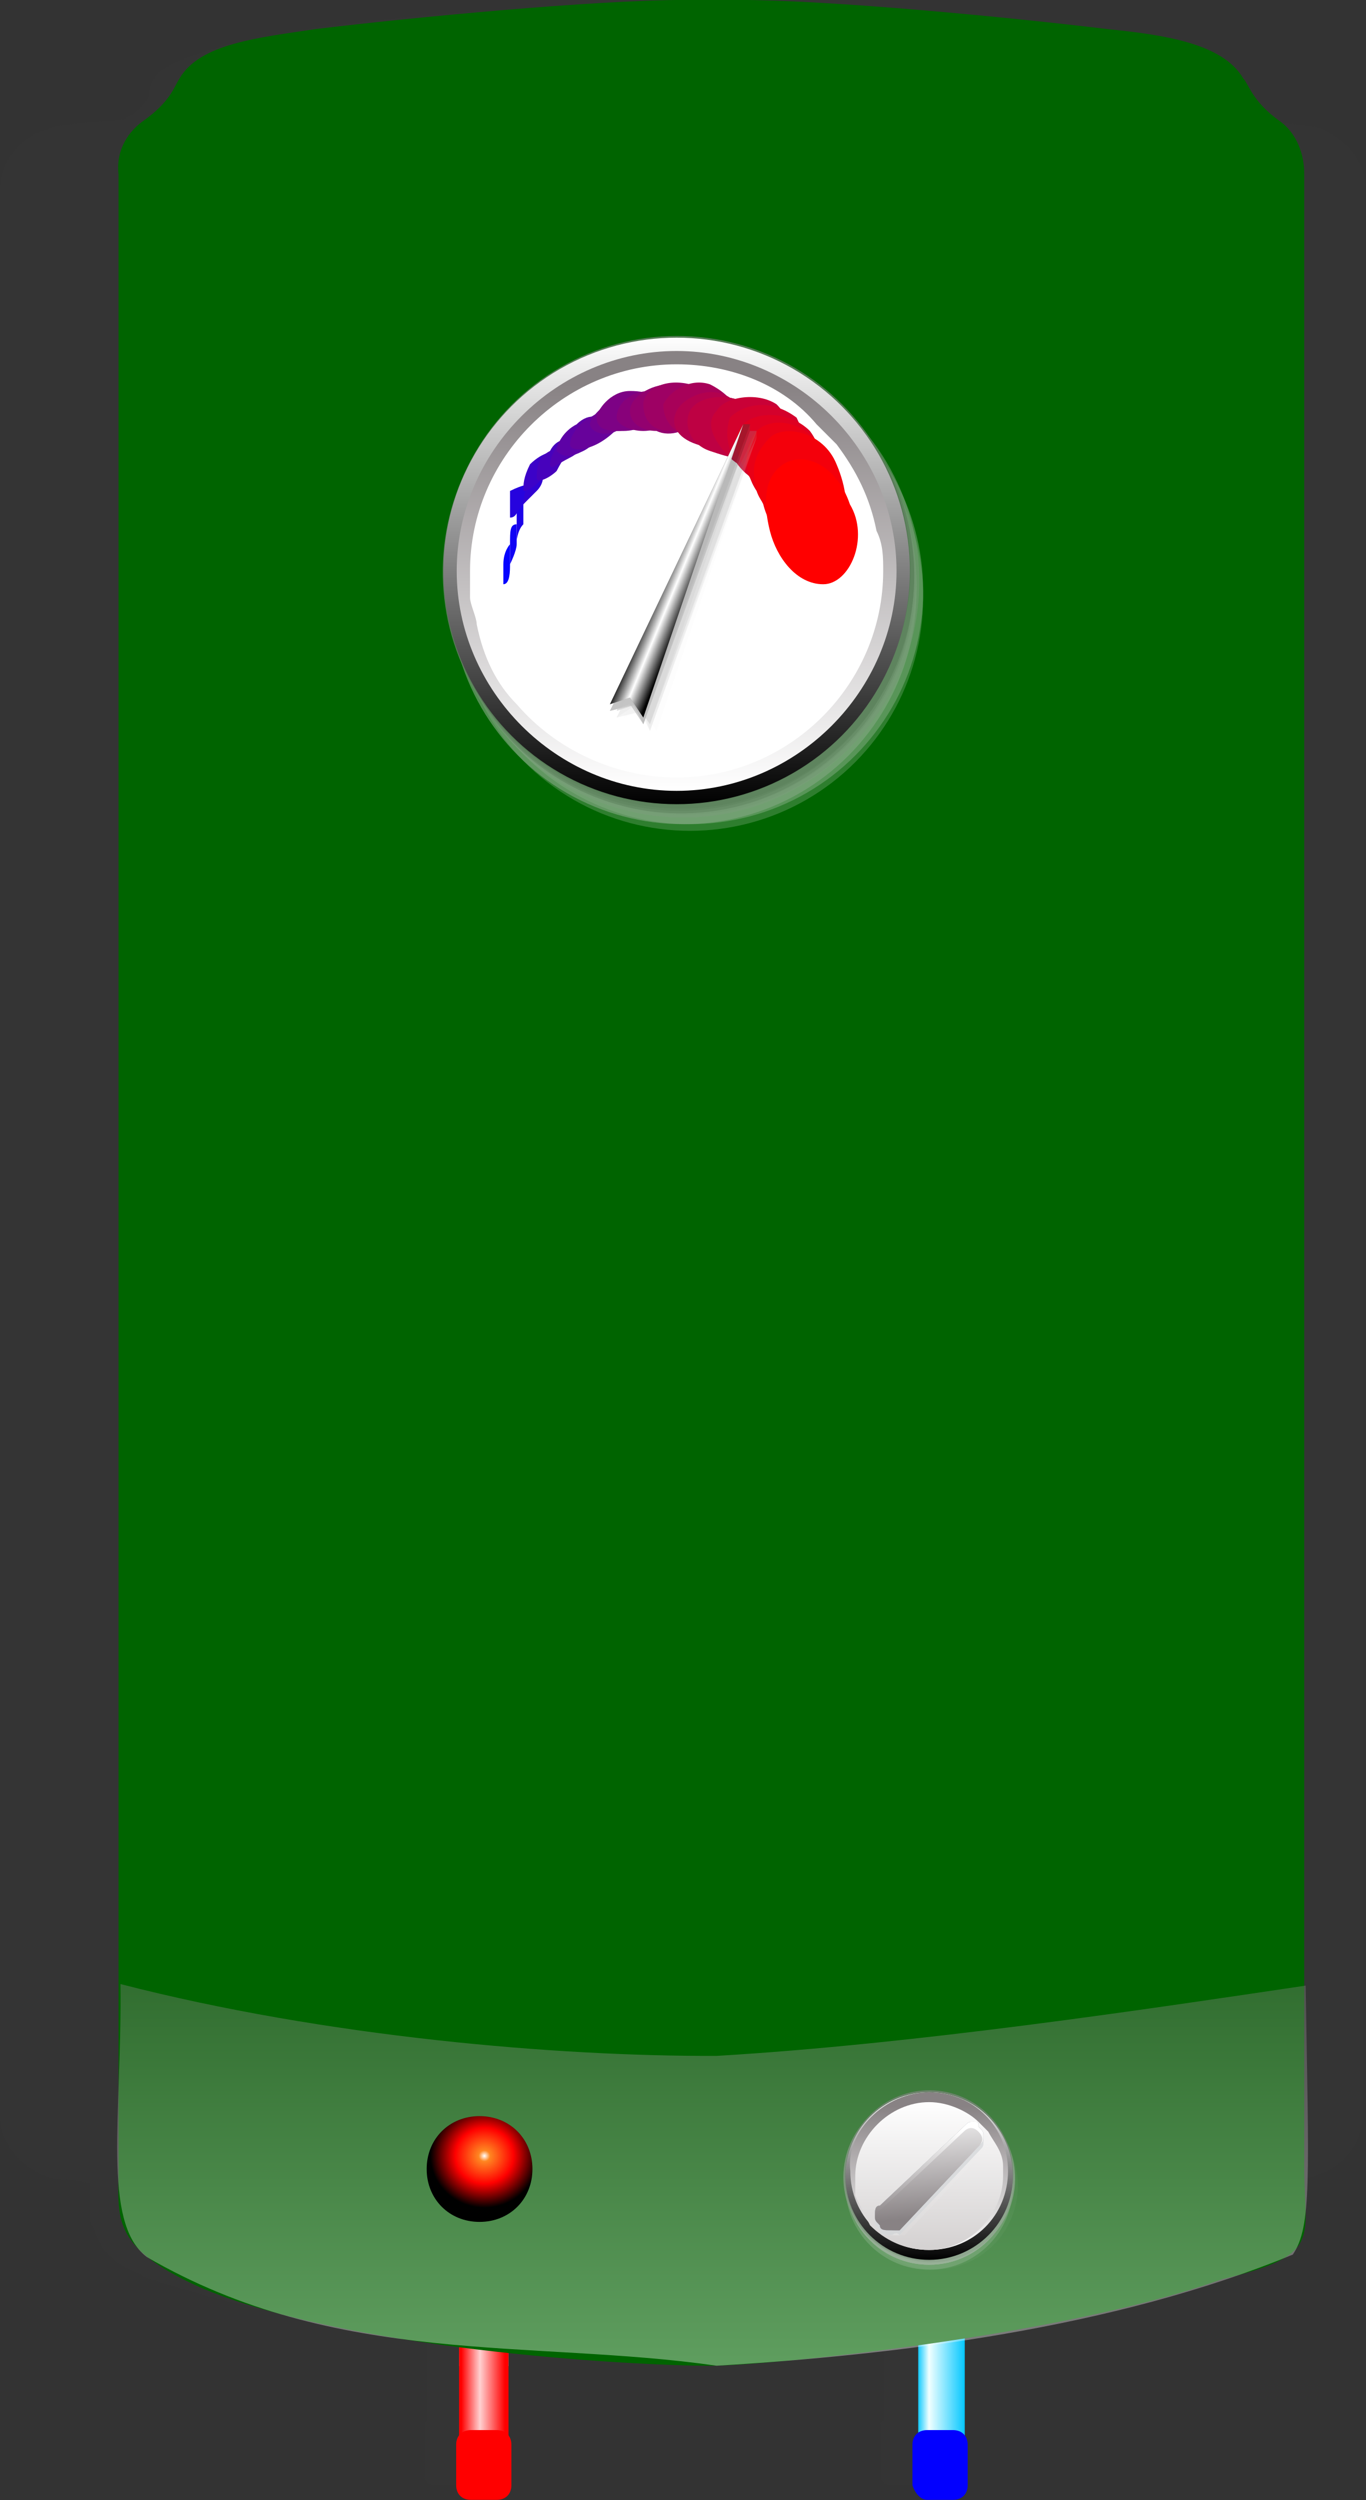<?xml version="1.0" encoding="UTF-8" standalone="no"?>
<!-- Generator: Adobe Illustrator 22.1.0, SVG Export Plug-In . SVG Version: 6.00 Build 0)  -->

<svg
   version="1.1"
   id="Calque_3"
   x="0px"
   y="0px"
   viewBox="0 0 69.942 128"
   xml:space="preserve"
   sodipodi:docname="chauffe_eau_source.svg"
   inkscape:version="1.2.2 (b0a8486541, 2022-12-01)"
   width="69.942"
   height="128"
   xmlns:inkscape="http://www.inkscape.org/namespaces/inkscape"
   xmlns:sodipodi="http://sodipodi.sourceforge.net/DTD/sodipodi-0.dtd"
   xmlns:xlink="http://www.w3.org/1999/xlink"
   xmlns="http://www.w3.org/2000/svg"
   xmlns:svg="http://www.w3.org/2000/svg"><rect x="0" y="0" width="69.942" height="128" fill="#333333" stroke="none"/><defs
   id="defs450" /><sodipodi:namedview
   id="namedview448"
   pagecolor="#ffffff"
   bordercolor="#666666"
   borderopacity="1.0"
   inkscape:showpageshadow="2"
   inkscape:pageopacity="0.0"
   inkscape:pagecheckerboard="true"
   inkscape:deskcolor="#d1d1d1"
   showgrid="false"
   inkscape:zoom="6.109375"
   inkscape:cx="35.191816"
   inkscape:cy="66.127877"
   inkscape:window-width="1920"
   inkscape:window-height="1043"
   inkscape:window-x="0"
   inkscape:window-y="0"
   inkscape:window-maximized="1"
   inkscape:current-layer="g443" />
<style
   type="text/css"
   id="style2">
	.st0{fill:none;}
	.st1{fill:#572A2D;}
	.st2{display:none;}
	.st3{display:inline;fill:url(#SVGID_2_);}
	.st4{display:inline;fill:#1B681F;}
	.st5{display:inline;fill:#114F12;}
	.st6{display:inline;fill:#1E7224;}
	.st7{display:inline;fill:#2B892F;}
	.st8{display:inline;fill:#33322D;}
	.st9{display:inline;fill:#2A912F;}
	.st10{fill:#13375B;}
	.st11{fill:url(#SVGID_3_);}
	.st12{opacity:6.000000e-02;}
	.st13{fill:#404040;}
	.st14{fill:url(#SVGID_4_);}
	.st15{opacity:0.54;fill:url(#SVGID_5_);enable-background:new    ;}
	.st16{fill:#0200FF;}
	.st17{opacity:0.54;fill:url(#SVGID_6_);enable-background:new    ;}
	.st18{fill:url(#SVGID_7_);}
	.st19{fill:#FF0000;}
	.st20{fill:#FFFFFF;}
	.st21{fill:#F00810;}
	.st22{fill:#FF080B;}
	.st23{fill:url(#SVGID_8_);}
	.st24{fill:url(#SVGID_9_);}
	.st25{opacity:0.62;}
	.st26{opacity:0;fill:#FFFFFF;}
	.st27{opacity:5.882353e-02;fill:#F8F8F8;}
	.st28{opacity:0.118;fill:#F1F1F1;}
	.st29{opacity:0.176;fill:#EAEAEA;}
	.st30{opacity:0.235;fill:#E3E3E3;}
	.st31{opacity:0.294;fill:#DCDCDC;}
	.st32{opacity:0.353;fill:#D5D5D5;}
	.st33{opacity:0.412;fill:#CECECE;}
	.st34{opacity:0.471;fill:#C7C7C7;}
	.st35{opacity:0.529;fill:#C0C0C0;}
	.st36{opacity:0.588;fill:#B9B9B9;}
	.st37{opacity:0.647;fill:#B2B2B2;}
	.st38{opacity:0.706;fill:#ABABAB;}
	.st39{opacity:0.765;fill:#A4A4A4;}
	.st40{opacity:0.824;fill:#9D9D9D;}
	.st41{opacity:0.882;fill:#969696;}
	.st42{opacity:0.941;fill:#8F8F8F;}
	.st43{fill:#888888;}
	.st44{fill:url(#SVGID_10_);}
	.st45{fill:url(#SVGID_11_);}
	.st46{fill:url(#SVGID_12_);}
	.st47{fill:#0603FF;}
	.st48{fill:#1103F4;}
	.st49{fill:#1C03E9;}
	.st50{fill:#2603DE;}
	.st51{fill:#3102D3;}
	.st52{fill:#3C02C8;}
	.st53{fill:#4702BC;}
	.st54{fill:#5202B1;}
	.st55{fill:#5D02A6;}
	.st56{fill:#67029B;}
	.st57{fill:#720290;}
	.st58{fill:#7D0285;}
	.st59{fill:#88017A;}
	.st60{fill:#93016F;}
	.st61{fill:#9E0164;}
	.st62{fill:#A80159;}
	.st63{fill:#B3014E;}
	.st64{fill:#BE0143;}
	.st65{fill:#C90137;}
	.st66{fill:#D4012C;}
	.st67{fill:#DF0021;}
	.st68{fill:#E90016;}
	.st69{fill:#F4000B;}
	.st70{opacity:0.36;}
	.st71{opacity:5.882353e-02;fill:#F2F2F2;}
	.st72{opacity:0.118;fill:#E5E5E5;}
	.st73{opacity:0.176;fill:#D8D8D8;}
	.st74{opacity:0.235;fill:#CBCBCB;}
	.st75{opacity:0.294;fill:#BEBEBE;}
	.st76{opacity:0.353;fill:#B1B1B1;}
	.st77{opacity:0.412;fill:#A4A4A4;}
	.st78{opacity:0.471;fill:#979797;}
	.st79{opacity:0.529;fill:#8A8A8A;}
	.st80{opacity:0.588;fill:#7D7D7D;}
	.st81{opacity:0.647;fill:#707070;}
	.st82{opacity:0.706;fill:#636363;}
	.st83{opacity:0.765;fill:#565656;}
	.st84{opacity:0.824;fill:#494949;}
	.st85{opacity:0.882;fill:#3C3C3C;}
	.st86{opacity:0.941;fill:#2F2F2F;}
	.st87{fill:#222222;}
	.st88{fill:url(#SVGID_13_);}
	.st89{opacity:0.39;fill:#FFFFFF;}
	.st90{fill:url(#SVGID_14_);}
	.st91{fill:url(#SVGID_15_);}
	.st92{fill:url(#SVGID_16_);}
	.st93{opacity:0.76;}
	.st94{opacity:5.882353e-02;fill:#FAFBFB;}
	.st95{opacity:0.118;fill:#F6F6F7;}
	.st96{opacity:0.176;fill:#F1F2F3;}
	.st97{opacity:0.235;fill:#EDEEEF;}
	.st98{opacity:0.294;fill:#E8EAEB;}
	.st99{opacity:0.353;fill:#E4E5E7;}
	.st100{opacity:0.412;fill:#DFE1E3;}
	.st101{opacity:0.471;fill:#DBDDDF;}
	.st102{opacity:0.529;fill:#D6D8DB;}
	.st103{opacity:0.588;fill:#D2D4D7;}
	.st104{opacity:0.647;fill:#CDD0D3;}
	.st105{opacity:0.706;fill:#C9CBCF;}
	.st106{opacity:0.765;fill:#C4C7CB;}
	.st107{opacity:0.824;fill:#C0C3C7;}
	.st108{opacity:0.882;fill:#BBBFC3;}
	.st109{opacity:0.941;fill:#B7BABF;}
	.st110{fill:#B2B6BB;}
	.st111{fill:url(#SVGID_17_);}
	.st112{fill:url(#SVGID_18_);}
	.st113{opacity:0.37;fill:url(#SVGID_19_);enable-background:new    ;}
</style>
<pattern
   y="128"
   width="32.2"
   height="34.5"
   patternUnits="userSpaceOnUse"
   id="SVGID_1_"
   viewBox="0 -34.5 32.2 34.5"
   style="overflow:visible">
	<g
   id="g32">
		<rect
   y="-34.5"
   class="st0"
   width="32.2"
   height="34.5"
   id="rect4" />
		<g
   id="g30">
			<rect
   y="-34.5"
   class="st0"
   width="32.2"
   height="34.5"
   id="rect6" />
			<g
   id="g28">
				<rect
   y="-34.5"
   class="st0"
   width="32.2"
   height="34.5"
   id="rect8" />
				<g
   id="g26">
					<rect
   y="-34.5"
   class="st0"
   width="32.2"
   height="34.5"
   id="rect10" />
					<g
   id="g24">
						<rect
   y="-34.5"
   class="st0"
   width="32.2"
   height="34.5"
   id="rect12" />
						<g
   id="g22">
							<rect
   y="-34.5"
   class="st0"
   width="32.2"
   height="34.5"
   id="rect14" />
							<g
   id="g20">
								<rect
   y="-34.5"
   class="st0"
   width="32.2"
   height="34.5"
   id="rect16" />
								<rect
   y="-34.5"
   class="st1"
   width="32.2"
   height="34.5"
   id="rect18" />
							</g>
						</g>
					</g>
				</g>
			</g>
		</g>
	</g>
</pattern>
<g
   id="g72"
   transform="translate(-39.5,-25.5)">
	<g
   id="g70">
		<g
   id="g68">
			<g
   id="g66">
				<g
   class="st2"
   id="g64">
					<pattern
   id="SVGID_2_"
   xlink:href="#SVGID_1_"
   patternTransform="matrix(1.781 0 0 1.655 31558.354 59959.527)">
					</pattern>
					<path
   class="st3"
   d="M 11.1,68.1 11,68.2 H 3.9 c -0.1,0 -0.1,0 -0.1,-0.1 L 2.7,59 c 0,-0.1 0,-0.1 0.1,-0.1 H 12 c 0.1,0 0.1,0.1 0.1,0.1 z"
   id="path36" />
					<path
   class="st4"
   d="M 4.8,40.6 C 4,37.3 4.2,33.1 5.7,32.8 c 1.4,-0.3 3.6,3.5 4.4,6.7 0.8,3.3 -0.1,4.8 -1.5,5.1 -1.5,0.3 -3,-0.8 -3.8,-4 z"
   id="path38" />
					<path
   class="st5"
   d="m 8.5,58.7 v 0 C 8.4,58.7 8.3,58.6 8.3,58.4 9.1,54.8 9.4,51 9.1,47.3 8.8,43.5 7.9,39.9 6.4,36.4 c 0,-0.1 0,-0.2 0.1,-0.3 0.1,0 0.3,0 0.3,0.1 1.5,3.5 2.4,7.2 2.7,11 0.3,3.8 0.1,7.6 -0.8,11.3 0,0.1 -0.1,0.2 -0.2,0.2 z"
   id="path40" />
					<path
   class="st6"
   d="M 0.1,41.3 C -1.3,38.2 -1.9,34 -0.6,33.5 0.8,33 3.6,36.3 5,39.4 6.4,42.5 5.8,44.1 4.5,44.6 3.1,45.2 1.5,44.4 0.1,41.3 Z"
   id="path42" />
					<path
   class="st6"
   d="M -0.1,48.5 C -1.9,46.4 -3.3,43.3 -2.4,42.6 -1.5,41.9 1.5,43.9 3.2,46 5,48.1 5,49.5 4,50.1 3.1,50.8 1.7,50.5 -0.1,48.5 Z"
   id="path44" />
					<path
   class="st6"
   d="m 16.9,48.5 c 2.2,-1.9 4.2,-4.9 3.4,-5.8 -0.8,-0.8 -4.2,0.8 -6.4,2.7 -2.2,1.9 -2.4,3.3 -1.5,4.2 0.7,0.8 2.3,0.8 4.5,-1.1 z"
   id="path46" />
					<path
   class="st7"
   d="m 12.7,42.4 c 1,-3.2 1.2,-7.5 -0.3,-7.8 -1.4,-0.4 -3.8,3.2 -4.9,6.4 -1,3.2 -0.3,4.8 1.1,5.2 1.5,0.3 3.1,-0.6 4.1,-3.8 z"
   id="path48" />
					<path
   class="st5"
   d="m 8.9,58.7 v 0 c -0.1,0 -0.2,-0.1 -0.2,-0.2 0.2,-2.7 1.1,-5.4 2.6,-7.9 1.5,-2.4 3.6,-4.5 6,-6 0.1,-0.1 0.2,0 0.3,0.1 0.1,0.1 0,0.2 -0.1,0.3 -2.4,1.5 -4.4,3.5 -5.9,5.9 -1.5,2.4 -2.4,5 -2.6,7.7 0.1,0.1 0,0.1 -0.1,0.1 z"
   id="path50" />
					<path
   class="st5"
   d="m 7.1,58.5 v 0 C 7,58.5 6.9,58.4 6.9,58.3 7,54.6 6.6,50.8 5.5,47.2 4.5,43.6 2.8,40.1 0.7,37 c -0.1,-0.1 0,-0.2 0.1,-0.3 0.1,-0.1 0.2,0 0.3,0.1 2.1,3.2 3.8,6.7 4.8,10.4 1.1,3.7 1.5,7.5 1.4,11.2 0.1,0 0,0.1 -0.2,0.1 z"
   id="path52" />
					<path
   class="st5"
   d="m 7.7,58.6 v 0 C 7.6,58.6 7.5,58.5 7.5,58.4 L 8.4,49.2 C 8.7,46 9,42.7 10.2,39.5 c 0,-0.1 0.2,-0.2 0.3,-0.1 0.1,0 0.2,0.2 0.1,0.3 -1.1,3.1 -1.5,6.4 -1.8,9.5 l -0.9,9.2 c 0,0.1 -0.1,0.2 -0.2,0.2 z"
   id="path54" />
					<path
   class="st5"
   d="M 6.9,58.8 C 6.8,58.8 6.7,58.7 6.7,58.6 6.4,53.9 4.1,49.4 0.5,46.1 0.4,46 0.4,45.9 0.5,45.8 c 0.1,-0.1 0.2,-0.1 0.3,0 3.7,3.3 6,8 6.3,12.8 0,0.1 -0.1,0.2 -0.2,0.2 z"
   id="path56" />
					<path
   class="st8"
   d="m 12.4,59.2 c 0,0.1 -0.1,0.1 -0.1,0.1 H 2.6 c -0.1,0 -0.1,0 -0.1,-0.1 v -1.5 c 0,-0.1 0.1,-0.1 0.1,-0.1 h 9.7 c 0.1,0 0.1,0 0.1,0.1 z"
   id="path58" />
					<path
   class="st9"
   d="m -2,53.3 c -1,2.5 -1.3,5.9 0.1,6.4 1.4,0.5 3.7,-2.2 4.7,-4.7 1,-2.4 -3.7,-4.2 -4.8,-1.7 z"
   id="path60" />
					<path
   class="st4"
   d="m -1.4,57.5 0.1,-0.4 C -0.8,55.7 -0.4,54.7 0,53.9 0.5,53 0.9,52.5 1.4,52.3 1.9,52.1 2.4,52.2 3.1,52.5 4.2,53 5,54 5.5,55.4 5.8,56 6,56.8 6,57.6 H 5.6 c -0.2,-1.8 -1,-4 -2.7,-4.8 -0.6,-0.2 -1,-0.3 -1.3,-0.1 -0.9,0.4 -1.5,1.9 -2.5,4.6 L -1,57.6 c 0,0.1 -0.2,0.2 -0.3,0.1 -0.1,0 -0.2,-0.1 -0.1,-0.2 z"
   id="path62" />
				</g>
			</g>
		</g>
	</g>
</g>
<g
   id="g445"
   transform="translate(-39.5,-25.5)">
	
	
	<g
   id="g443">
		<g
   class="st12"
   id="g87"
   transform="matrix(1.488,0,0,1.488,-19.281,-12.447)"
   style="stroke-width:0.672">
			<path
   class="st13"
   d="m 86.5,33.7 c 0,-0.6 0,-1.1 0,-1.7 0,-0.8 -0.5,-1.5 -1.2,-1.9 -0.3,-0.2 -0.7,-0.3 -1.1,-0.3 -0.6,-0.1 -1.2,-0.1 -1.8,-0.2 -0.1,0 -0.1,0 -0.2,0 -0.1,-0.1 -0.2,-0.1 -0.3,-0.2 -0.2,-0.1 -0.3,-0.3 -0.4,-0.4 -0.1,-0.2 -0.1,-0.4 -0.2,-0.6 -0.1,-0.2 -0.2,-0.3 -0.4,-0.5 -1,-0.8 -3.8,-1.4 -7.2,-1.7 -3.1,-0.4 -6.8,-0.5 -10.6,-0.5 -3.4,0 -6.7,0.1 -9.7,0.4 -4,0.4 -7.1,1 -8.3,1.8 -0.2,0.1 -0.3,0.3 -0.4,0.5 -0.1,0.2 0,0.4 -0.2,0.6 -0.1,0.1 -0.2,0.3 -0.4,0.4 -0.1,0.1 -0.2,0.1 -0.3,0.2 -0.7,0.1 -1.4,0.1 -2,0.2 -0.4,0 -0.8,0.2 -1.1,0.3 -0.7,0.4 -1.2,1.1 -1.2,1.9 0,0.6 0,1.1 0,1.7 0,8.9 0,17.9 0,26.8 0,12.6 0,25.2 0,37.8 0,0.8 0.5,1.5 1.2,1.9 0.3,0.2 0.7,0.3 1.1,0.3 0.3,0 0.5,0.1 0.8,0.1 0,0.1 0,0.1 0,0.2 0,0.2 0,0.3 0,0.5 0,0.2 0,0.3 0,0.5 0,0.1 0,0.2 0.1,0.3 0.2,0.7 0.6,1.2 1.3,1.5 v 0 c 0.2,0.1 0.4,0.2 0.6,0.3 2.5,0.8 5.2,1.4 7.7,1.9 0.6,0.1 1.3,0.2 1.9,0.3 v 1.2 1.5 c -0.1,0 -0.1,0.1 -0.1,0.2 v 1.7 c 0,0.1 0.1,0.3 0.3,0.3 h 1.2 c 0.2,0 0.3,-0.1 0.3,-0.3 V 109 c 0,-0.1 0,-0.2 -0.1,-0.2 v -1.5 -1 c 0.6,0.1 1.1,0.1 1.7,0.2 1.8,0.2 3.6,0.2 5.4,0.2 2.3,0 4.7,-0.1 7,-0.4 v 1 1.5 c -0.1,0 -0.1,0.1 -0.1,0.2 v 1.7 c 0,0.1 0.1,0.3 0.3,0.3 h 1.2 c 0.2,0 0.3,-0.1 0.3,-0.3 V 109 c 0,-0.1 0,-0.2 -0.1,-0.2 v -1.5 -1.2 0 c 0.9,-0.1 1.9,-0.3 2.8,-0.5 1.1,-0.2 2.1,-0.4 3.3,-0.7 1.2,-0.3 2.4,-0.6 3.7,-1 0.2,-0.1 0.4,-0.2 0.6,-0.3 v 0 c 0.6,-0.3 1.1,-0.8 1.3,-1.5 0,-0.1 0,-0.2 0.1,-0.3 0,-0.2 0,-0.3 0,-0.5 0,-0.2 0,-0.3 0,-0.5 0,-0.1 0,-0.1 0,-0.2 0.3,0 0.5,-0.1 0.8,-0.1 0.4,0 0.8,-0.2 1.1,-0.3 0.7,-0.4 1.2,-1.1 1.2,-1.9 0,-12.6 0,-25.2 0,-37.8 0.1,-8.9 0.1,-17.9 0.1,-26.8 z"
   id="path85"
   style="stroke-width:0.672" />
		</g>
		<g
   id="g127"
   transform="matrix(1.488,0,0,1.488,-17.346,-13.319)"
   style="stroke-width:0.672">
			
				<linearGradient
   id="SVGID_4_"
   gradientUnits="userSpaceOnUse"
   x1="-2519.4"
   y1="1114.75"
   x2="-2517.767"
   y2="1114.75"
   gradientTransform="matrix(-1,0,0,1,-2448,-1006)">
				<stop
   offset="0"
   style="stop-color:#04C7FF"
   id="stop89" />
				<stop
   offset="0.757"
   style="stop-color:#F1FFFF"
   id="stop91" />
				<stop
   offset="1"
   style="stop-color:#04C7FF"
   id="stop93" />
			</linearGradient>
			<polygon
   class="st14"
   points="71.4,106.1 69.8,106.1 69.8,111.4 71.4,111.4 "
   id="polygon96"
   style="fill:url(#SVGID_4_);stroke-width:0.672" />
			
				<linearGradient
   id="SVGID_5_"
   gradientUnits="userSpaceOnUse"
   x1="-2518.6"
   y1="1113.521"
   x2="-2518.6"
   y2="1112.08"
   gradientTransform="matrix(-1,0,0,1,-2448,-1006)">
				<stop
   offset="0"
   style="stop-color:#FFFFFF"
   id="stop98" />
				<stop
   offset="1"
   style="stop-color:#0B0909"
   id="stop100" />
			</linearGradient>
			
			<path
   class="st16"
   d="M 70.1,112.1 H 71 c 0.3,0 0.5,-0.2 0.5,-0.5 v -1.4 c 0,-0.3 -0.2,-0.5 -0.5,-0.5 h -0.9 c -0.3,0 -0.5,0.2 -0.5,0.5 v 1.4 c 0.1,0.3 0.3,0.5 0.5,0.5 z"
   id="path105"
   style="stroke-width:0.672" />
			
				<linearGradient
   id="SVGID_6_"
   gradientUnits="userSpaceOnUse"
   x1="-2502.85"
   y1="1113.521"
   x2="-2502.85"
   y2="1112.08"
   gradientTransform="matrix(-1,0,0,1,-2448,-1006)">
				<stop
   offset="0"
   style="stop-color:#FFFFFF"
   id="stop107" />
				<stop
   offset="1"
   style="stop-color:#0B0909"
   id="stop109" />
			</linearGradient>
			<polygon
   class="st17"
   points="55.7,106.1 54,106.1 54,107.5 55.7,107.5 "
   id="polygon112"
   style="fill:url(#SVGID_6_);stroke-width:0.672" />
			
				<linearGradient
   id="SVGID_7_"
   gradientUnits="userSpaceOnUse"
   x1="-2503.704"
   y1="1114.75"
   x2="-2502.071"
   y2="1114.75"
   gradientTransform="matrix(-1,0,0,1,-2448,-1006)">
				<stop
   offset="0"
   style="stop-color:#FF0101"
   id="stop114" />
				<stop
   offset="8.056870e-02"
   style="stop-color:#FF0000"
   id="stop116" />
				<stop
   offset="0.608"
   style="stop-color:#FFD1D1"
   id="stop118" />
				<stop
   offset="1"
   style="stop-color:#FF0000"
   id="stop120" />
			</linearGradient>
			<polygon
   class="st18"
   points="55.7,106.1 54,106.1 54,111.4 55.7,111.4 "
   id="polygon123"
   style="fill:url(#SVGID_7_);stroke-width:0.672" />
			<path
   class="st19"
   d="m 54.4,112.1 h 0.9 c 0.3,0 0.5,-0.2 0.5,-0.5 v -1.4 c 0,-0.3 -0.2,-0.5 -0.5,-0.5 h -0.9 c -0.3,0 -0.5,0.2 -0.5,0.5 v 1.4 c 0,0.3 0.2,0.5 0.5,0.5 z"
   id="path125"
   style="stroke-width:0.672" />
		</g>
		<path
   class="st20"
   d="m 61.9,25.5 c -3.1,0 -9.4,0.6 -12.7,1 -2,0.3 -4,0.5 -4.7,1.7 -0.2,0.3 -0.3,0.8 -1.3,1.5 -0.4,0.3 -0.9,0.9 -0.8,1.8 v 68.6 c 0,1.7 -0.3,2.7 2.8,4.1 4.9,2.1 14.6,2.7 17.6,2.7 1.8,0 11.949,-0.97 17.549,-2.97 C 83.854,103.089 83.2,102.553 83.2,100.1 V 31.5 c 0,-0.9 -0.4,-1.5 -0.8,-1.8 -1,-0.7 -1.1,-1.3 -1.3,-1.5 -0.7,-1.2 -2.7,-1.5 -4.7,-1.7 -3.3,-0.4 -9.5,-1 -12.7,-1 z"
   id="path129"
   sodipodi:nodetypes="sccccscscsscccss"
   transform="matrix(1.488,0,0,1.488,-17.522,-12.447)"
   style="stroke-width:0.672;fill:#006400;fill-opacity:1" />
		<path
   class="st113"
   d="m 82.638,105.117 c -6.128,1.151 -13.582,1.563 -19.722,1.73 -6.352,-0.416 -12.994,0.029 -19.503,-1.693 -1.551,-0.539 -0.84,-2.228 -0.898,-4.248 7.031,0.824 14.962,1.128 20.409,1.118 6.837,-0.185 14.683,-0.724 20.156,-1.094 0.1,2.961 0.218,3.747 -0.441,4.187 z"
   id="path441"
   transform="matrix(1.496,0,0,3.289,-17.933,-204.801)"
   style="fill:url(#SVGID_19_);stroke-width:0.451"
   sodipodi:nodetypes="ccccccc" /><g
   id="g157"
   transform="matrix(3.868,0,0,3.868,-161.837,-266.884)"
   style="stroke-width:0.259">
			<path
   class="st21"
   d="m 58.4,104.8 c -0.2,0 -0.4,-0.2 -0.4,-0.4 0,-0.2 0.2,-0.4 0.4,-0.4 0.2,0 0.4,0.2 0.4,0.4 0,0.1 -0.2,0.4 -0.4,0.4 z"
   id="path131"
   style="stroke-width:0.259" />
			<path
   class="st22"
   d="m 58.7,104.3 c 0,0.1 -0.1,0.2 -0.2,0.2 -0.1,0 -0.2,-0.1 -0.2,-0.2 0,-0.1 0.1,-0.2 0.2,-0.2 0.1,0 0.2,0.1 0.2,0.2 z"
   id="path133"
   style="stroke-width:0.259" />
			
				<radialGradient
   id="SVGID_8_"
   cx="58.464"
   cy="1171.397"
   r="0.323"
   gradientTransform="matrix(1,0,0,0.959,0,-1019.248)"
   gradientUnits="userSpaceOnUse">
				<stop
   offset="0"
   style="stop-color:#FFFFFF"
   id="stop135" />
				<stop
   offset="0.106"
   style="stop-color:#FF2121"
   id="stop137" />
				<stop
   offset="0.39"
   style="stop-color:#FF0000"
   id="stop139" />
				<stop
   offset="1"
   style="stop-color:#000000"
   id="stop141" />
			</radialGradient>
			<circle
   class="st23"
   cx="58.4"
   cy="104.3"
   id="ellipse144"
   style="fill:url(#SVGID_8_);stroke-width:0.259"
   r="0.3" />
			
				<radialGradient
   id="SVGID_9_"
   cx="58.464"
   cy="1171.397"
   r="0.715"
   gradientTransform="matrix(1,0,0,0.959,0,-1019.248)"
   gradientUnits="userSpaceOnUse">
				<stop
   offset="0"
   style="stop-color:#FFFFFF"
   id="stop146" />
				<stop
   offset="0.106"
   style="stop-color:#FF8621"
   id="stop148" />
				<stop
   offset="0.539"
   style="stop-color:#FF0000"
   id="stop150" />
				<stop
   offset="1"
   style="stop-color:#000000"
   id="stop152" />
			</radialGradient>
			<path
   class="st24"
   d="m 59.1,104.3 c 0,0.4 -0.3,0.7 -0.7,0.7 -0.4,0 -0.7,-0.3 -0.7,-0.7 0,-0.4 0.3,-0.7 0.7,-0.7 0.4,0 0.7,0.3 0.7,0.7 z"
   id="path155"
   style="fill:url(#SVGID_9_);stroke-width:0.259" />
		</g>
		<g
   id="g319"
   transform="matrix(3.412,0,0,3.412,-139.788,-77.997)"
   style="stroke-width:0.293">
			<g
   class="st25"
   id="g195"
   style="stroke-width:0.293">
				<circle
   class="st26"
   cx="62.9"
   cy="39.4"
   r="3.5"
   id="circle159"
   style="stroke-width:0.293" />
				<circle
   class="st27"
   cx="62.9"
   cy="39.3"
   r="3.5"
   id="circle161"
   style="stroke-width:0.293" />
				<circle
   class="st28"
   cx="62.9"
   cy="39.3"
   r="3.5"
   id="circle163"
   style="stroke-width:0.293" />
				<circle
   class="st29"
   cx="62.9"
   cy="39.3"
   r="3.5"
   id="circle165"
   style="stroke-width:0.293" />
				<circle
   class="st30"
   cx="62.9"
   cy="39.2"
   r="3.5"
   id="circle167"
   style="stroke-width:0.293" />
				<circle
   class="st31"
   cx="62.9"
   cy="39.2"
   r="3.5"
   id="circle169"
   style="stroke-width:0.293" />
				<circle
   class="st32"
   cx="62.8"
   cy="39.2"
   r="3.5"
   id="circle171"
   style="stroke-width:0.293" />
				<circle
   class="st33"
   cx="62.8"
   cy="39.2"
   r="3.5"
   id="circle173"
   style="stroke-width:0.293" />
				<circle
   class="st34"
   cx="62.8"
   cy="39.1"
   r="3.5"
   id="circle175"
   style="stroke-width:0.293" />
				<circle
   class="st35"
   cx="62.8"
   cy="39.1"
   r="3.5"
   id="circle177"
   style="stroke-width:0.293" />
				
					<circle
   transform="matrix(0.055,-0.999,0.999,0.055,20.325,99.643)"
   class="st36"
   cx="62.8"
   cy="39.1"
   id="ellipse179"
   r="3.5"
   style="stroke-width:0.293" />
				
					<circle
   transform="matrix(0.087,-0.996,0.996,0.087,18.382,98.185)"
   class="st37"
   cx="62.8"
   cy="39.1"
   id="ellipse181"
   r="3.5"
   style="stroke-width:0.293" />
				<circle
   transform="matrix(0.117,-0.993,0.993,0.117,16.655,96.799)"
   class="st38"
   cx="62.8"
   cy="39"
   id="ellipse183"
   r="3.5"
   style="stroke-width:0.293" />
				<circle
   transform="matrix(0.144,-0.99,0.99,0.144,15.121,95.493)"
   class="st39"
   cx="62.7"
   cy="39"
   id="ellipse185"
   r="3.5"
   style="stroke-width:0.293" />
				<circle
   transform="matrix(0.168,-0.986,0.986,0.168,13.761,94.269)"
   class="st40"
   cx="62.7"
   cy="39"
   id="ellipse187"
   r="3.5"
   style="stroke-width:0.293" />
				<circle
   transform="matrix(0.19,-0.982,0.982,0.19,12.554,93.127)"
   class="st41"
   cx="62.7"
   cy="39"
   id="ellipse189"
   r="3.5"
   style="stroke-width:0.293" />
				<circle
   transform="matrix(0.21,-0.978,0.978,0.21,11.48,92.064)"
   class="st42"
   cx="62.7"
   cy="38.9"
   id="ellipse191"
   r="3.5"
   style="stroke-width:0.293" />
				<circle
   transform="matrix(0.228,-0.974,0.974,0.228,10.524,91.076)"
   class="st43"
   cx="62.7"
   cy="38.9"
   id="ellipse193"
   r="3.5"
   style="stroke-width:0.293" />
			</g>
			<linearGradient
   id="SVGID_10_"
   gradientUnits="userSpaceOnUse"
   x1="62.693"
   y1="42.426"
   x2="62.693"
   y2="35.377">
				<stop
   offset="0"
   style="stop-color:#000000"
   id="stop197" />
				<stop
   offset="1"
   style="stop-color:#FFFFFF"
   id="stop199" />
			</linearGradient>
			<circle
   class="st44"
   cx="62.7"
   cy="38.9"
   r="3.5"
   id="circle202"
   style="fill:url(#SVGID_10_);stroke-width:0.293" />
			
				<linearGradient
   id="SVGID_11_"
   gradientUnits="userSpaceOnUse"
   x1="436.758"
   y1="-75.182"
   x2="436.758"
   y2="-81.781"
   gradientTransform="rotate(180,249.726,-19.79)">
				<stop
   offset="7.582940e-02"
   style="stop-color:#888284"
   id="stop204" />
				<stop
   offset="1"
   style="stop-color:#FFFFFF"
   id="stop206" />
			</linearGradient>
			<path
   class="st45"
   d="m 62.7,35.6 c 1.8,0 3.3,1.5 3.3,3.3 0,1.8 -1.5,3.3 -3.3,3.3 -1.8,0 -3.3,-1.5 -3.3,-3.3 0,-1.8 1.5,-3.3 3.3,-3.3 z"
   id="path209"
   style="fill:url(#SVGID_11_);stroke-width:0.293" />
			<linearGradient
   id="SVGID_12_"
   gradientUnits="userSpaceOnUse"
   x1="62.693"
   y1="41.976"
   x2="62.693"
   y2="35.827">
				<stop
   offset="7.582940e-02"
   style="stop-color:#FFFFFF"
   id="stop211" />
				<stop
   offset="1"
   style="stop-color:#FFFFFF"
   id="stop213" />
			</linearGradient>
			<path
   class="st46"
   d="m 65.8,38.9 c 0,1.7 -1.4,3.1 -3.1,3.1 -0.9,0 -1.8,-0.4 -2.4,-1.1 -0.3,-0.3 -0.5,-0.7 -0.6,-1.2 0,-0.1 -0.1,-0.3 -0.1,-0.4 v 0 c 0,-0.1 0,-0.3 0,-0.4 0,-1.7 1.4,-3.1 3.1,-3.1 0.8,0 1.6,0.3 2.1,0.9 0.1,0.1 0.2,0.2 0.3,0.3 0.3,0.4 0.5,0.8 0.6,1.3 0.1,0.2 0.1,0.4 0.1,0.6 z"
   id="path216"
   style="fill:url(#SVGID_12_);stroke-width:0.293" />
			<g
   id="g268"
   style="stroke-width:0.293">
				<g
   id="g266"
   style="stroke-width:0.293">
					<path
   class="st47"
   d="m 60.2,38.5 c 0,0 0,0.1 0,0.3 0,0.1 0,0.3 -0.1,0.3 0,0 0,-0.1 0,-0.3 0,-0.2 0.1,-0.3 0.1,-0.3 z"
   id="path218"
   style="stroke-width:0.293" />
					<path
   class="st48"
   d="m 60.3,38.2 c 0,0 0,0.1 0,0.3 0,0.1 -0.1,0.3 -0.1,0.3 0,0 0,-0.2 0,-0.3 0,-0.2 0,-0.3 0.1,-0.3 z"
   id="path220"
   style="stroke-width:0.293" />
					<path
   class="st49"
   d="m 60.4,37.9 c 0,0 0,0.2 0,0.3 -0.1,0.1 -0.1,0.3 -0.1,0.2 0,0 0,-0.2 0,-0.3 0,-0.2 0,-0.3 0.1,-0.2 z"
   id="path222"
   style="stroke-width:0.293" />
					<path
   class="st50"
   d="m 60.5,37.6 c 0,0 0,0.2 -0.1,0.3 -0.1,0.1 -0.1,0.2 -0.2,0.2 0,0 0,-0.2 0,-0.4 0.2,-0.1 0.3,-0.1 0.3,-0.1 z"
   id="path224"
   style="stroke-width:0.293" />
					<path
   class="st51"
   d="m 60.7,37.4 c 0,0.1 0,0.2 -0.1,0.3 -0.1,0.1 -0.2,0.2 -0.2,0.2 0,0 0,-0.2 0.1,-0.4 0.1,-0.2 0.2,-0.2 0.2,-0.1 z"
   id="path226"
   style="stroke-width:0.293" />
					<path
   class="st52"
   d="m 60.9,37.1 c 0,0.1 0,0.2 -0.2,0.4 -0.1,0.1 -0.2,0.2 -0.3,0.2 0,-0.1 0,-0.2 0.1,-0.4 0.2,-0.2 0.4,-0.2 0.4,-0.2 z"
   id="path228"
   style="stroke-width:0.293" />
					<path
   class="st53"
   d="m 61.1,37 c 0,0.1 -0.1,0.2 -0.2,0.4 -0.1,0.1 -0.3,0.2 -0.3,0.1 0,-0.1 0,-0.3 0.2,-0.4 0.1,-0.2 0.3,-0.2 0.3,-0.1 z"
   id="path230"
   style="stroke-width:0.293" />
					<path
   class="st54"
   d="m 61.4,36.8 c 0,0.1 -0.1,0.3 -0.3,0.4 -0.2,0.1 -0.3,0.2 -0.3,0.1 0,-0.1 0.1,-0.3 0.2,-0.4 0.2,-0.2 0.3,-0.2 0.4,-0.1 z"
   id="path232"
   style="stroke-width:0.293" />
					<path
   class="st55"
   d="m 61.6,36.7 c 0,0.1 -0.1,0.3 -0.3,0.4 -0.2,0.1 -0.3,0.1 -0.4,0 0,-0.1 0.1,-0.3 0.3,-0.4 0.2,-0.2 0.4,-0.1 0.4,0 z"
   id="path234"
   style="stroke-width:0.293" />
					<path
   class="st56"
   d="m 61.9,36.6 c 0,0.1 -0.2,0.3 -0.4,0.4 -0.2,0.1 -0.4,0.1 -0.4,0 0,-0.1 0.1,-0.3 0.3,-0.4 0.3,-0.2 0.5,-0.2 0.5,0 z"
   id="path236"
   style="stroke-width:0.293" />
					<path
   class="st57"
   d="m 62.2,36.5 c 0,0.2 -0.2,0.3 -0.4,0.3 -0.2,0.1 -0.4,0 -0.4,-0.1 0,-0.1 0.2,-0.3 0.4,-0.4 0.2,0 0.4,0.1 0.4,0.2 z"
   id="path238"
   style="stroke-width:0.293" />
					<path
   class="st58"
   d="m 62.4,36.5 c 0,0.2 -0.3,0.3 -0.5,0.3 -0.2,0 -0.4,0 -0.4,-0.2 0,-0.1 0.2,-0.4 0.5,-0.4 0.3,0 0.5,0.1 0.4,0.3 z"
   id="path240"
   style="stroke-width:0.293" />
					<path
   class="st59"
   d="m 62.7,36.5 c -0.1,0.2 -0.3,0.3 -0.5,0.3 -0.2,0 -0.4,-0.1 -0.4,-0.2 0,-0.2 0.2,-0.4 0.5,-0.4 0.3,0 0.5,0.1 0.4,0.3 z"
   id="path242"
   style="stroke-width:0.293" />
					<path
   class="st60"
   d="m 63,36.6 c -0.1,0.2 -0.4,0.3 -0.6,0.2 -0.2,0 -0.4,-0.1 -0.4,-0.3 0,-0.2 0.3,-0.4 0.6,-0.4 0.3,0.1 0.5,0.3 0.4,0.5 z"
   id="path244"
   style="stroke-width:0.293" />
					<path
   class="st61"
   d="m 63.3,36.6 c -0.1,0.2 -0.4,0.2 -0.7,0.2 -0.3,0 -0.4,-0.2 -0.4,-0.4 0,-0.2 0.3,-0.4 0.7,-0.3 0.3,0.1 0.5,0.4 0.4,0.5 z"
   id="path246"
   style="stroke-width:0.293" />
					<path
   class="st62"
   d="m 63.6,36.8 c -0.1,0.2 -0.5,0.2 -0.7,0.1 -0.3,-0.1 -0.4,-0.3 -0.4,-0.5 0.1,-0.2 0.4,-0.4 0.7,-0.3 0.4,0.2 0.5,0.5 0.4,0.7 z"
   id="path248"
   style="stroke-width:0.293" />
					<path
   class="st63"
   d="m 63.8,36.9 c -0.2,0.2 -0.5,0.2 -0.8,0.1 -0.3,-0.1 -0.4,-0.3 -0.3,-0.5 0.1,-0.2 0.5,-0.4 0.8,-0.2 0.4,0.1 0.5,0.4 0.3,0.6 z"
   id="path250"
   style="stroke-width:0.293" />
					<path
   class="st64"
   d="m 64,37.1 c -0.2,0.2 -0.5,0.1 -0.8,0 -0.3,-0.1 -0.4,-0.4 -0.3,-0.6 0.1,-0.2 0.5,-0.3 0.9,-0.1 0.4,0.1 0.5,0.5 0.2,0.7 z"
   id="path252"
   style="stroke-width:0.293" />
					<path
   class="st65"
   d="m 64.3,37.3 c -0.2,0.2 -0.6,0.1 -0.8,-0.1 -0.2,-0.2 -0.4,-0.5 -0.2,-0.7 0.1,-0.2 0.6,-0.3 0.9,-0.1 0.3,0.3 0.3,0.8 0.1,0.9 z"
   id="path254"
   style="stroke-width:0.293" />
					<path
   class="st66"
   d="m 64.5,37.6 c -0.3,0.1 -0.6,0 -0.8,-0.2 -0.2,-0.2 -0.3,-0.5 -0.2,-0.8 0.2,-0.2 0.6,-0.3 1,0 0.2,0.4 0.2,0.8 0,1 z"
   id="path256"
   style="stroke-width:0.293" />
					<path
   class="st67"
   d="M 64.6,37.9 C 64.3,38 64,37.8 63.8,37.5 c -0.2,-0.3 -0.3,-0.6 -0.1,-0.8 0.2,-0.2 0.7,-0.2 1,0.1 0.3,0.4 0.2,1 -0.1,1.1 z"
   id="path258"
   style="stroke-width:0.293" />
					<path
   class="st68"
   d="M 64.7,38.2 C 64.4,38.3 64,38 63.9,37.7 c -0.2,-0.3 -0.2,-0.7 0,-0.9 0.2,-0.2 0.7,-0.2 1,0.3 0.3,0.5 0.2,1.1 -0.2,1.1 z"
   id="path260"
   style="stroke-width:0.293" />
					<path
   class="st69"
   d="m 64.8,38.6 c -0.4,0 -0.7,-0.3 -0.8,-0.7 -0.2,-0.4 -0.2,-0.7 0.1,-1 0.2,-0.2 0.8,-0.1 1,0.4 0.3,0.7 0.1,1.3 -0.3,1.3 z"
   id="path262"
   style="stroke-width:0.293" />
					<path
   class="st19"
   d="m 64.9,39.1 c -0.4,0 -0.7,-0.4 -0.8,-0.8 -0.1,-0.4 -0.1,-0.8 0.2,-1 0.3,-0.2 0.8,0 1,0.6 0.3,0.5 0,1.2 -0.4,1.2 z"
   id="path264"
   style="stroke-width:0.293" />
				</g>
			</g>
			<g
   class="st70"
   id="g306"
   style="stroke-width:0.293">
				<polygon
   class="st26"
   points="62.2,41 61.9,41.1 63.9,36.9 64,36.9 62.4,41.3 "
   id="polygon270"
   style="stroke-width:0.293" />
				<polygon
   class="st71"
   points="61.9,41.1 63.9,36.9 62.4,41.3 62.2,41 "
   id="polygon272"
   style="stroke-width:0.293" />
				<polygon
   class="st72"
   points="61.9,41.1 63.9,36.9 62.4,41.3 62.2,41 "
   id="polygon274"
   style="stroke-width:0.293" />
				<polygon
   class="st73"
   points="61.8,41.1 63.9,36.9 62.3,41.3 62.2,41 "
   id="polygon276"
   style="stroke-width:0.293" />
				<polygon
   class="st74"
   points="61.8,41.1 63.9,36.9 62.3,41.3 62.2,41 "
   id="polygon278"
   style="stroke-width:0.293" />
				<polygon
   class="st75"
   points="62.2,41 61.8,41.1 63.9,36.8 63.9,36.9 62.3,41.3 "
   id="polygon280"
   style="stroke-width:0.293" />
				<polygon
   class="st76"
   points="61.8,41.1 63.9,36.8 62.3,41.3 62.1,40.9 "
   id="polygon282"
   style="stroke-width:0.293" />
				<polygon
   class="st77"
   points="62.1,40.9 61.8,41 63.8,36.8 63.9,36.8 62.3,41.2 "
   id="polygon284"
   style="stroke-width:0.293" />
				<polygon
   class="st78"
   points="62.1,40.9 61.8,41 63.8,36.8 63.9,36.8 62.3,41.2 "
   id="polygon286"
   style="stroke-width:0.293" />
				<polygon
   class="st79"
   points="61.8,41 63.8,36.8 62.3,41.2 62.1,40.9 "
   id="polygon288"
   style="stroke-width:0.293" />
				<polygon
   class="st80"
   points="61.7,41 63.8,36.8 62.2,41.2 62.1,40.9 "
   id="polygon290"
   style="stroke-width:0.293" />
				<polygon
   class="st81"
   points="61.7,41 63.8,36.8 62.2,41.2 62.1,40.9 "
   id="polygon292"
   style="stroke-width:0.293" />
				<polygon
   class="st82"
   points="61.7,41 63.8,36.8 62.2,41.2 62.1,40.9 "
   id="polygon294"
   style="stroke-width:0.293" />
				<polygon
   class="st83"
   points="62,40.9 61.7,41 63.8,36.7 63.8,36.8 62.2,41.2 "
   id="polygon296"
   style="stroke-width:0.293" />
				<polygon
   class="st84"
   points="62,40.8 61.7,40.9 63.7,36.7 63.8,36.7 62.2,41.2 "
   id="polygon298"
   style="stroke-width:0.293" />
				<polygon
   class="st85"
   points="62,40.8 61.7,40.9 63.7,36.7 63.8,36.7 62.2,41.1 "
   id="polygon300"
   style="stroke-width:0.293" />
				<polygon
   class="st86"
   points="61.7,40.9 63.7,36.7 62.2,41.1 62,40.8 "
   id="polygon302"
   style="stroke-width:0.293" />
				<polygon
   class="st87"
   points="61.7,40.9 63.7,36.7 62.2,41.1 62,40.8 "
   id="polygon304"
   style="stroke-width:0.293" />
			</g>
			<linearGradient
   id="SVGID_13_"
   gradientUnits="userSpaceOnUse"
   x1="62.551"
   y1="38.745"
   x2="63.049"
   y2="38.951">
				<stop
   offset="0"
   style="stop-color:#000000"
   id="stop308" />
				<stop
   offset="0.498"
   style="stop-color:#FFFFFF"
   id="stop310" />
				<stop
   offset="1"
   style="stop-color:#000000"
   id="stop312" />
			</linearGradient>
			<polygon
   class="st88"
   points="62.2,41.1 62,40.8 61.7,40.9 63.7,36.7 "
   id="polygon315"
   style="fill:url(#SVGID_13_);stroke-width:0.293" />
			
		</g>
		<g
   id="g434"
   transform="matrix(2.523,0,0,2.523,-71.369,-126.493)"
   style="stroke-width:0.396">
			<g
   class="st25"
   id="g357"
   style="stroke-width:0.396">
				<circle
   class="st26"
   cx="62.9"
   cy="104.6"
   r="1.7"
   id="circle321"
   style="stroke-width:0.396" />
				<circle
   class="st27"
   cx="62.9"
   cy="104.6"
   r="1.7"
   id="circle323"
   style="stroke-width:0.396" />
				<circle
   class="st28"
   cx="62.8"
   cy="104.6"
   r="1.7"
   id="circle325"
   style="stroke-width:0.396" />
				<circle
   class="st29"
   cx="62.8"
   cy="104.6"
   r="1.7"
   id="circle327"
   style="stroke-width:0.396" />
				<circle
   class="st30"
   cx="62.8"
   cy="104.5"
   r="1.7"
   id="circle329"
   style="stroke-width:0.396" />
				<circle
   class="st31"
   cx="62.8"
   cy="104.5"
   r="1.7"
   id="circle331"
   style="stroke-width:0.396" />
				<circle
   class="st32"
   cx="62.8"
   cy="104.5"
   r="1.7"
   id="circle333"
   style="stroke-width:0.396" />
				<circle
   class="st33"
   cx="62.8"
   cy="104.5"
   r="1.7"
   id="circle335"
   style="stroke-width:0.396" />
				<circle
   class="st34"
   cx="62.8"
   cy="104.5"
   r="1.7"
   id="circle337"
   style="stroke-width:0.396" />
				<circle
   class="st35"
   cx="62.8"
   cy="104.5"
   r="1.7"
   id="circle339"
   style="stroke-width:0.396" />
				
					<circle
   transform="matrix(0.161,-0.987,0.987,0.161,-50.417,149.615)"
   class="st36"
   cx="62.8"
   cy="104.5"
   id="ellipse341"
   r="1.7"
   style="stroke-width:0.396" />
				
					<circle
   transform="matrix(0.161,-0.987,0.987,0.161,-50.406,149.607)"
   class="st37"
   cx="62.8"
   cy="104.5"
   id="ellipse343"
   r="1.7"
   style="stroke-width:0.396" />
				
					<circle
   transform="matrix(0.161,-0.987,0.987,0.161,-50.396,149.597)"
   class="st38"
   cx="62.8"
   cy="104.4"
   id="ellipse345"
   r="1.7"
   style="stroke-width:0.396" />
				
					<circle
   transform="matrix(0.161,-0.987,0.987,0.161,-50.386,149.586)"
   class="st39"
   cx="62.8"
   cy="104.4"
   id="ellipse347"
   r="1.7"
   style="stroke-width:0.396" />
				
					<circle
   transform="matrix(0.161,-0.987,0.987,0.161,-50.376,149.574)"
   class="st40"
   cx="62.8"
   cy="104.4"
   id="ellipse349"
   r="1.7"
   style="stroke-width:0.396" />
				
					<circle
   transform="matrix(0.161,-0.987,0.987,0.161,-50.367,149.562)"
   class="st41"
   cx="62.8"
   cy="104.4"
   id="ellipse351"
   r="1.7"
   style="stroke-width:0.396" />
				
					<circle
   transform="matrix(0.161,-0.987,0.987,0.161,-50.358,149.548)"
   class="st42"
   cx="62.8"
   cy="104.4"
   id="ellipse353"
   r="1.7"
   style="stroke-width:0.396" />
				
					<circle
   transform="matrix(0.161,-0.987,0.987,0.161,-50.349,149.535)"
   class="st43"
   cx="62.8"
   cy="104.4"
   id="ellipse355"
   r="1.7"
   style="stroke-width:0.396" />
			</g>
			<linearGradient
   id="SVGID_14_"
   gradientUnits="userSpaceOnUse"
   x1="62.75"
   y1="106.115"
   x2="62.75"
   y2="102.629">
				<stop
   offset="0"
   style="stop-color:#000000"
   id="stop359" />
				<stop
   offset="1"
   style="stop-color:#FFFFFF"
   id="stop361" />
			</linearGradient>
			<circle
   class="st90"
   cx="62.8"
   cy="104.4"
   r="1.7"
   id="circle364"
   style="fill:url(#SVGID_14_);stroke-width:0.396" />
			
				<linearGradient
   id="SVGID_15_"
   gradientUnits="userSpaceOnUse"
   x1="436.701"
   y1="-142.32"
   x2="436.701"
   y2="-145.583"
   gradientTransform="rotate(180,249.726,-19.79)">
				<stop
   offset="7.582940e-02"
   style="stop-color:#888284"
   id="stop366" />
				<stop
   offset="1"
   style="stop-color:#FFFFFF"
   id="stop368" />
			</linearGradient>
			<path
   class="st91"
   d="m 62.8,102.7 c 0.9,0 1.6,0.7 1.6,1.6 0,0.9 -0.7,1.6 -1.6,1.6 -0.9,0 -1.6,-0.7 -1.6,-1.6 -0.1,-0.8 0.7,-1.6 1.6,-1.6 z"
   id="path371"
   style="fill:url(#SVGID_15_);stroke-width:0.396" />
			<linearGradient
   id="SVGID_16_"
   gradientUnits="userSpaceOnUse"
   x1="62.75"
   y1="105.892"
   x2="62.75"
   y2="102.851">
				<stop
   offset="0"
   style="stop-color:#D4D1D1"
   id="stop373" />
				<stop
   offset="1"
   style="stop-color:#FFFFFF"
   id="stop375" />
			</linearGradient>
			<path
   class="st92"
   d="m 64.3,104.4 c 0,0.8 -0.7,1.5 -1.5,1.5 -0.5,0 -0.9,-0.2 -1.2,-0.5 -0.1,-0.2 -0.2,-0.4 -0.3,-0.6 0,-0.1 0,-0.1 0,-0.2 v 0 c 0,-0.1 0,-0.1 0,-0.2 0,-0.8 0.7,-1.5 1.5,-1.5 0.4,0 0.8,0.2 1,0.4 0.1,0.1 0.1,0.1 0.2,0.2 0.1,0.2 0.3,0.4 0.3,0.7 0,0 0,0.1 0,0.2 z"
   id="path378"
   style="fill:url(#SVGID_16_);stroke-width:0.396" />
			<g
   class="st93"
   id="g416"
   style="stroke-width:0.396">
				<path
   class="st26"
   d="m 62.1,105.6 c -0.1,0 -0.2,0 -0.2,-0.1 -0.1,-0.1 -0.1,-0.1 -0.1,-0.2 0,-0.1 0,-0.2 0.1,-0.2 l 1.7,-1.6 c 0.1,-0.1 0.1,-0.1 0.2,-0.1 0.1,0 0.1,0 0.1,0.1 0.1,0.1 0.1,0.1 0.1,0.2 0,0.1 0,0.1 -0.1,0.2 l -1.6,1.7 c -0.1,0 -0.2,0 -0.2,0 z"
   id="path380"
   style="stroke-width:0.396" />
				<path
   class="st94"
   d="m 62.1,105.6 c -0.1,0 -0.2,0 -0.2,-0.1 -0.1,-0.1 -0.1,-0.1 -0.1,-0.2 0,-0.1 0,-0.2 0.1,-0.2 l 1.7,-1.6 c 0.1,-0.1 0.1,-0.1 0.2,-0.1 0.1,0 0.1,0 0.1,0.1 0.1,0.1 0.1,0.1 0.1,0.2 0,0.1 0,0.1 -0.1,0.2 l -1.6,1.7 c -0.1,0 -0.2,0 -0.2,0 z"
   id="path382"
   style="stroke-width:0.396" />
				<path
   class="st95"
   d="m 62.1,105.6 c -0.1,0 -0.2,0 -0.2,-0.1 -0.1,-0.1 -0.1,-0.1 -0.1,-0.2 0,-0.1 0,-0.2 0.1,-0.2 l 1.7,-1.6 c 0.1,-0.1 0.1,-0.1 0.2,-0.1 0.1,0 0.1,0 0.1,0.1 0.1,0.1 0.1,0.1 0.1,0.2 0,0.1 0,0.1 -0.1,0.2 l -1.6,1.7 c -0.1,0 -0.2,0 -0.2,0 z"
   id="path384"
   style="stroke-width:0.396" />
				<path
   class="st96"
   d="m 62,105.6 c -0.1,0 -0.2,0 -0.2,-0.1 -0.1,-0.1 -0.1,-0.1 -0.1,-0.2 0,-0.1 0,-0.2 0.1,-0.2 l 1.7,-1.6 c 0.1,-0.1 0.1,-0.1 0.2,-0.1 0.1,0 0.1,0 0.1,0.1 0.1,0.1 0.1,0.1 0.1,0.2 0,0.1 0,0.1 -0.1,0.2 l -1.6,1.7 c 0,0 -0.1,0 -0.2,0 z"
   id="path386"
   style="stroke-width:0.396" />
				<path
   class="st97"
   d="m 62,105.6 c -0.1,0 -0.2,0 -0.2,-0.1 -0.1,-0.1 -0.1,-0.1 -0.1,-0.2 0,-0.1 0,-0.2 0.1,-0.2 l 1.7,-1.6 c 0.1,-0.1 0.1,-0.1 0.2,-0.1 0.1,0 0.1,0 0.1,0.1 0.1,0.1 0.1,0.1 0.1,0.2 0,0.1 0,0.1 -0.1,0.2 l -1.6,1.7 c 0,0 -0.1,0 -0.2,0 z"
   id="path388"
   style="stroke-width:0.396" />
				<path
   class="st98"
   d="m 62,105.6 c -0.1,0 -0.2,0 -0.2,-0.1 -0.1,-0.1 -0.1,-0.1 -0.1,-0.2 0,-0.1 0,-0.2 0.1,-0.2 l 1.7,-1.6 c 0.1,-0.1 0.1,-0.1 0.2,-0.1 0.1,0 0.1,0 0.1,0.1 0.1,0.1 0.1,0.1 0.1,0.2 0,0.1 0,0.1 -0.1,0.2 l -1.6,1.7 c 0,0 -0.1,0 -0.2,0 z"
   id="path390"
   style="stroke-width:0.396" />
				<path
   class="st99"
   d="m 62,105.6 c -0.1,0 -0.2,0 -0.2,-0.1 -0.1,-0.1 -0.1,-0.1 -0.1,-0.2 0,-0.1 0,-0.2 0.1,-0.2 l 1.7,-1.6 c 0.1,-0.1 0.1,-0.1 0.2,-0.1 0.1,0 0.1,0 0.1,0.1 0.1,0.1 0.1,0.1 0.1,0.2 0,0.1 0,0.1 -0.1,0.2 l -1.6,1.7 c 0,0 -0.1,0 -0.2,0 z"
   id="path392"
   style="stroke-width:0.396" />
				<path
   class="st100"
   d="m 62,105.6 c -0.1,0 -0.2,0 -0.2,-0.1 -0.1,-0.1 -0.1,-0.1 -0.1,-0.2 0,-0.1 0,-0.2 0.1,-0.2 l 1.7,-1.6 c 0.1,-0.1 0.1,-0.1 0.2,-0.1 0.1,0 0.1,0 0.1,0.1 0.1,0.1 0.1,0.1 0.1,0.2 0,0.1 0,0.1 -0.1,0.2 l -1.6,1.7 c 0,-0.1 -0.1,0 -0.2,0 z"
   id="path394"
   style="stroke-width:0.396" />
				<path
   class="st101"
   d="m 62,105.6 c -0.1,0 -0.2,0 -0.2,-0.1 -0.1,-0.1 -0.1,-0.1 -0.1,-0.2 0,-0.1 0,-0.2 0.1,-0.2 l 1.7,-1.6 c 0.1,-0.1 0.1,-0.1 0.2,-0.1 0.1,0 0.1,0 0.1,0.1 0.1,0.1 0.1,0.1 0.1,0.2 0,0.1 0,0.1 -0.1,0.2 l -1.6,1.7 c 0,-0.1 -0.1,0 -0.2,0 z"
   id="path396"
   style="stroke-width:0.396" />
				<path
   class="st102"
   d="m 62,105.6 c -0.1,0 -0.2,0 -0.2,-0.1 -0.1,-0.1 -0.1,-0.1 -0.1,-0.2 0,-0.1 0,-0.2 0.1,-0.2 l 1.7,-1.6 c 0.1,-0.1 0.1,-0.1 0.2,-0.1 0.1,0 0.1,0 0.1,0.1 0.1,0.1 0.1,0.1 0.1,0.2 0,0.1 0,0.1 -0.1,0.2 l -1.6,1.7 c -0.1,-0.1 -0.1,0 -0.2,0 z"
   id="path398"
   style="stroke-width:0.396" />
				<path
   class="st103"
   d="m 62,105.6 c -0.1,0 -0.2,0 -0.2,-0.1 -0.1,-0.1 -0.1,-0.1 -0.1,-0.2 0,-0.1 0,-0.2 0.1,-0.2 l 1.7,-1.6 c 0.1,-0.1 0.1,-0.1 0.2,-0.1 0.1,0 0.1,0 0.1,0.1 0.1,0.1 0.1,0.1 0.1,0.2 0,0.1 0,0.1 -0.1,0.2 l -1.6,1.7 c -0.1,-0.1 -0.1,0 -0.2,0 z"
   id="path400"
   style="stroke-width:0.396" />
				<path
   class="st104"
   d="m 62,105.5 c -0.1,0 -0.2,0 -0.2,-0.1 -0.1,-0.1 -0.1,-0.1 -0.1,-0.2 0,-0.1 0,-0.2 0.1,-0.2 l 1.7,-1.6 c 0.1,-0.1 0.1,-0.1 0.2,-0.1 0.1,0 0.1,0 0.1,0.1 0.1,0.1 0.1,0.1 0.1,0.2 0,0.1 0,0.1 -0.1,0.2 l -1.6,1.7 c -0.1,0 -0.1,0 -0.2,0 z"
   id="path402"
   style="stroke-width:0.396" />
				<path
   class="st105"
   d="m 62,105.5 c -0.1,0 -0.2,0 -0.2,-0.1 -0.1,-0.1 -0.1,-0.1 -0.1,-0.2 0,-0.1 0,-0.2 0.1,-0.2 l 1.7,-1.6 c 0.1,-0.1 0.1,-0.1 0.2,-0.1 0.1,0 0.1,0 0.1,0.1 0.1,0.1 0.1,0.1 0.1,0.2 0,0.1 0,0.1 -0.1,0.2 l -1.6,1.7 c -0.1,0 -0.1,0 -0.2,0 z"
   id="path404"
   style="stroke-width:0.396" />
				<path
   class="st106"
   d="m 62,105.5 c -0.1,0 -0.2,0 -0.2,-0.1 -0.1,-0.1 -0.1,-0.1 -0.1,-0.2 0,-0.1 0,-0.2 0.1,-0.2 l 1.7,-1.6 c 0.1,-0.1 0.1,-0.1 0.2,-0.1 0.1,0 0.1,0 0.1,0.1 0.1,0.1 0.1,0.1 0.1,0.2 0,0.1 0,0.1 -0.1,0.2 l -1.6,1.7 c -0.1,0 -0.1,0 -0.2,0 z"
   id="path406"
   style="stroke-width:0.396" />
				<path
   class="st107"
   d="m 62,105.5 c -0.1,0 -0.2,0 -0.2,-0.1 -0.1,-0.1 -0.1,-0.1 -0.1,-0.2 0,-0.1 0,-0.2 0.1,-0.2 l 1.7,-1.6 c 0.1,-0.1 0.1,-0.1 0.2,-0.1 0.1,0 0.1,0 0.1,0.1 0.1,0.1 0.1,0.1 0.1,0.2 0,0.1 0,0.1 -0.1,0.2 l -1.6,1.7 c -0.1,0 -0.2,0 -0.2,0 z"
   id="path408"
   style="stroke-width:0.396" />
				<path
   class="st108"
   d="m 62,105.5 c -0.1,0 -0.2,0 -0.2,-0.1 -0.1,-0.1 -0.1,-0.1 -0.1,-0.2 0,-0.1 0,-0.2 0.1,-0.2 l 1.7,-1.6 c 0.1,-0.1 0.1,-0.1 0.2,-0.1 0.1,0 0.1,0 0.1,0.1 0.1,0.1 0.1,0.1 0.1,0.2 0,0.1 0,0.1 -0.1,0.2 l -1.6,1.7 c -0.1,0 -0.2,0 -0.2,0 z"
   id="path410"
   style="stroke-width:0.396" />
				<path
   class="st109"
   d="m 62,105.5 c -0.1,0 -0.2,0 -0.2,-0.1 -0.1,-0.1 -0.1,-0.1 -0.1,-0.2 0,-0.1 0,-0.2 0.1,-0.2 l 1.7,-1.6 c 0.1,-0.1 0.1,-0.1 0.2,-0.1 0.1,0 0.1,0 0.1,0.1 0.1,0.1 0.1,0.1 0.1,0.2 0,0.1 0,0.1 -0.1,0.2 l -1.6,1.7 c -0.1,0 -0.2,0 -0.2,0 z"
   id="path412"
   style="stroke-width:0.396" />
				<path
   class="st110"
   d="m 62,105.5 c -0.1,0 -0.2,0 -0.2,-0.1 -0.1,-0.1 -0.1,-0.1 -0.1,-0.2 0,-0.1 0,-0.2 0.1,-0.2 l 1.7,-1.6 c 0.1,-0.1 0.1,-0.1 0.2,-0.1 0.1,0 0.1,0 0.1,0.1 0.1,0.1 0.1,0.1 0.1,0.2 0,0.1 0,0.1 -0.1,0.2 l -1.6,1.7 c -0.1,0 -0.2,0 -0.2,0 z"
   id="path414"
   style="stroke-width:0.396" />
			</g>
			<linearGradient
   id="SVGID_17_"
   gradientUnits="userSpaceOnUse"
   x1="62.666"
   y1="105.522"
   x2="62.78"
   y2="103.444">
				<stop
   offset="7.582940e-02"
   style="stop-color:#888284"
   id="stop418" />
				<stop
   offset="1"
   style="stop-color:#FFFFFF"
   id="stop420" />
			</linearGradient>
			<path
   class="st111"
   d="m 62,105.5 c -0.1,0 -0.2,0 -0.2,-0.1 -0.1,-0.1 -0.1,-0.1 -0.1,-0.2 0,-0.1 0,-0.2 0.1,-0.2 l 1.7,-1.6 c 0.1,-0.1 0.1,-0.1 0.2,-0.1 0.1,0 0.1,0 0.1,0.1 0.1,0.1 0.1,0.1 0.1,0.2 0,0.1 0,0.1 -0.1,0.2 l -1.6,1.7 c -0.1,0 -0.2,0 -0.2,0 z"
   id="path423"
   style="fill:url(#SVGID_17_);stroke-width:0.396" />
			<linearGradient
   id="SVGID_18_"
   gradientUnits="userSpaceOnUse"
   x1="62.829"
   y1="105.419"
   x2="62.61"
   y2="102.95">
				<stop
   offset="7.582940e-02"
   style="stop-color:#888284"
   id="stop425" />
				<stop
   offset="1"
   style="stop-color:#FFFFFF"
   id="stop427" />
			</linearGradient>
			<path
   class="st112"
   d="m 61.8,105.4 v 0 c -0.1,-0.1 -0.1,-0.3 0,-0.3 l 1.7,-1.6 c 0.1,-0.1 0.2,-0.1 0.3,0 v 0 c 0.1,0.1 0.1,0.2 0,0.3 l -1.6,1.7 c -0.2,0 -0.3,0 -0.4,-0.1 z"
   id="path430"
   style="fill:url(#SVGID_18_);stroke-width:0.396" />
			<path
   class="st20"
   d="m 63.6,103.5 v 0 c 0,0 0,0 0,0 l 0.1,-0.1 c 0,0 0,0 0,0 v 0 c 0,0 0,0 0,0 l -0.1,0.1 c 0,0 0,0 0,0 z"
   id="path432"
   style="stroke-width:0.396" />
		</g>
		
			<linearGradient
   id="SVGID_19_"
   gradientUnits="userSpaceOnUse"
   x1="62.9"
   y1="1112.786"
   x2="62.9"
   y2="1106.548"
   gradientTransform="translate(0,-1006)">
			<stop
   offset="0"
   style="stop-color:#FFFFFF"
   id="stop436" />
			<stop
   offset="0.924"
   style="stop-color:#888284"
   id="stop438" />
		</linearGradient>
		
	</g>
</g>
</svg>
